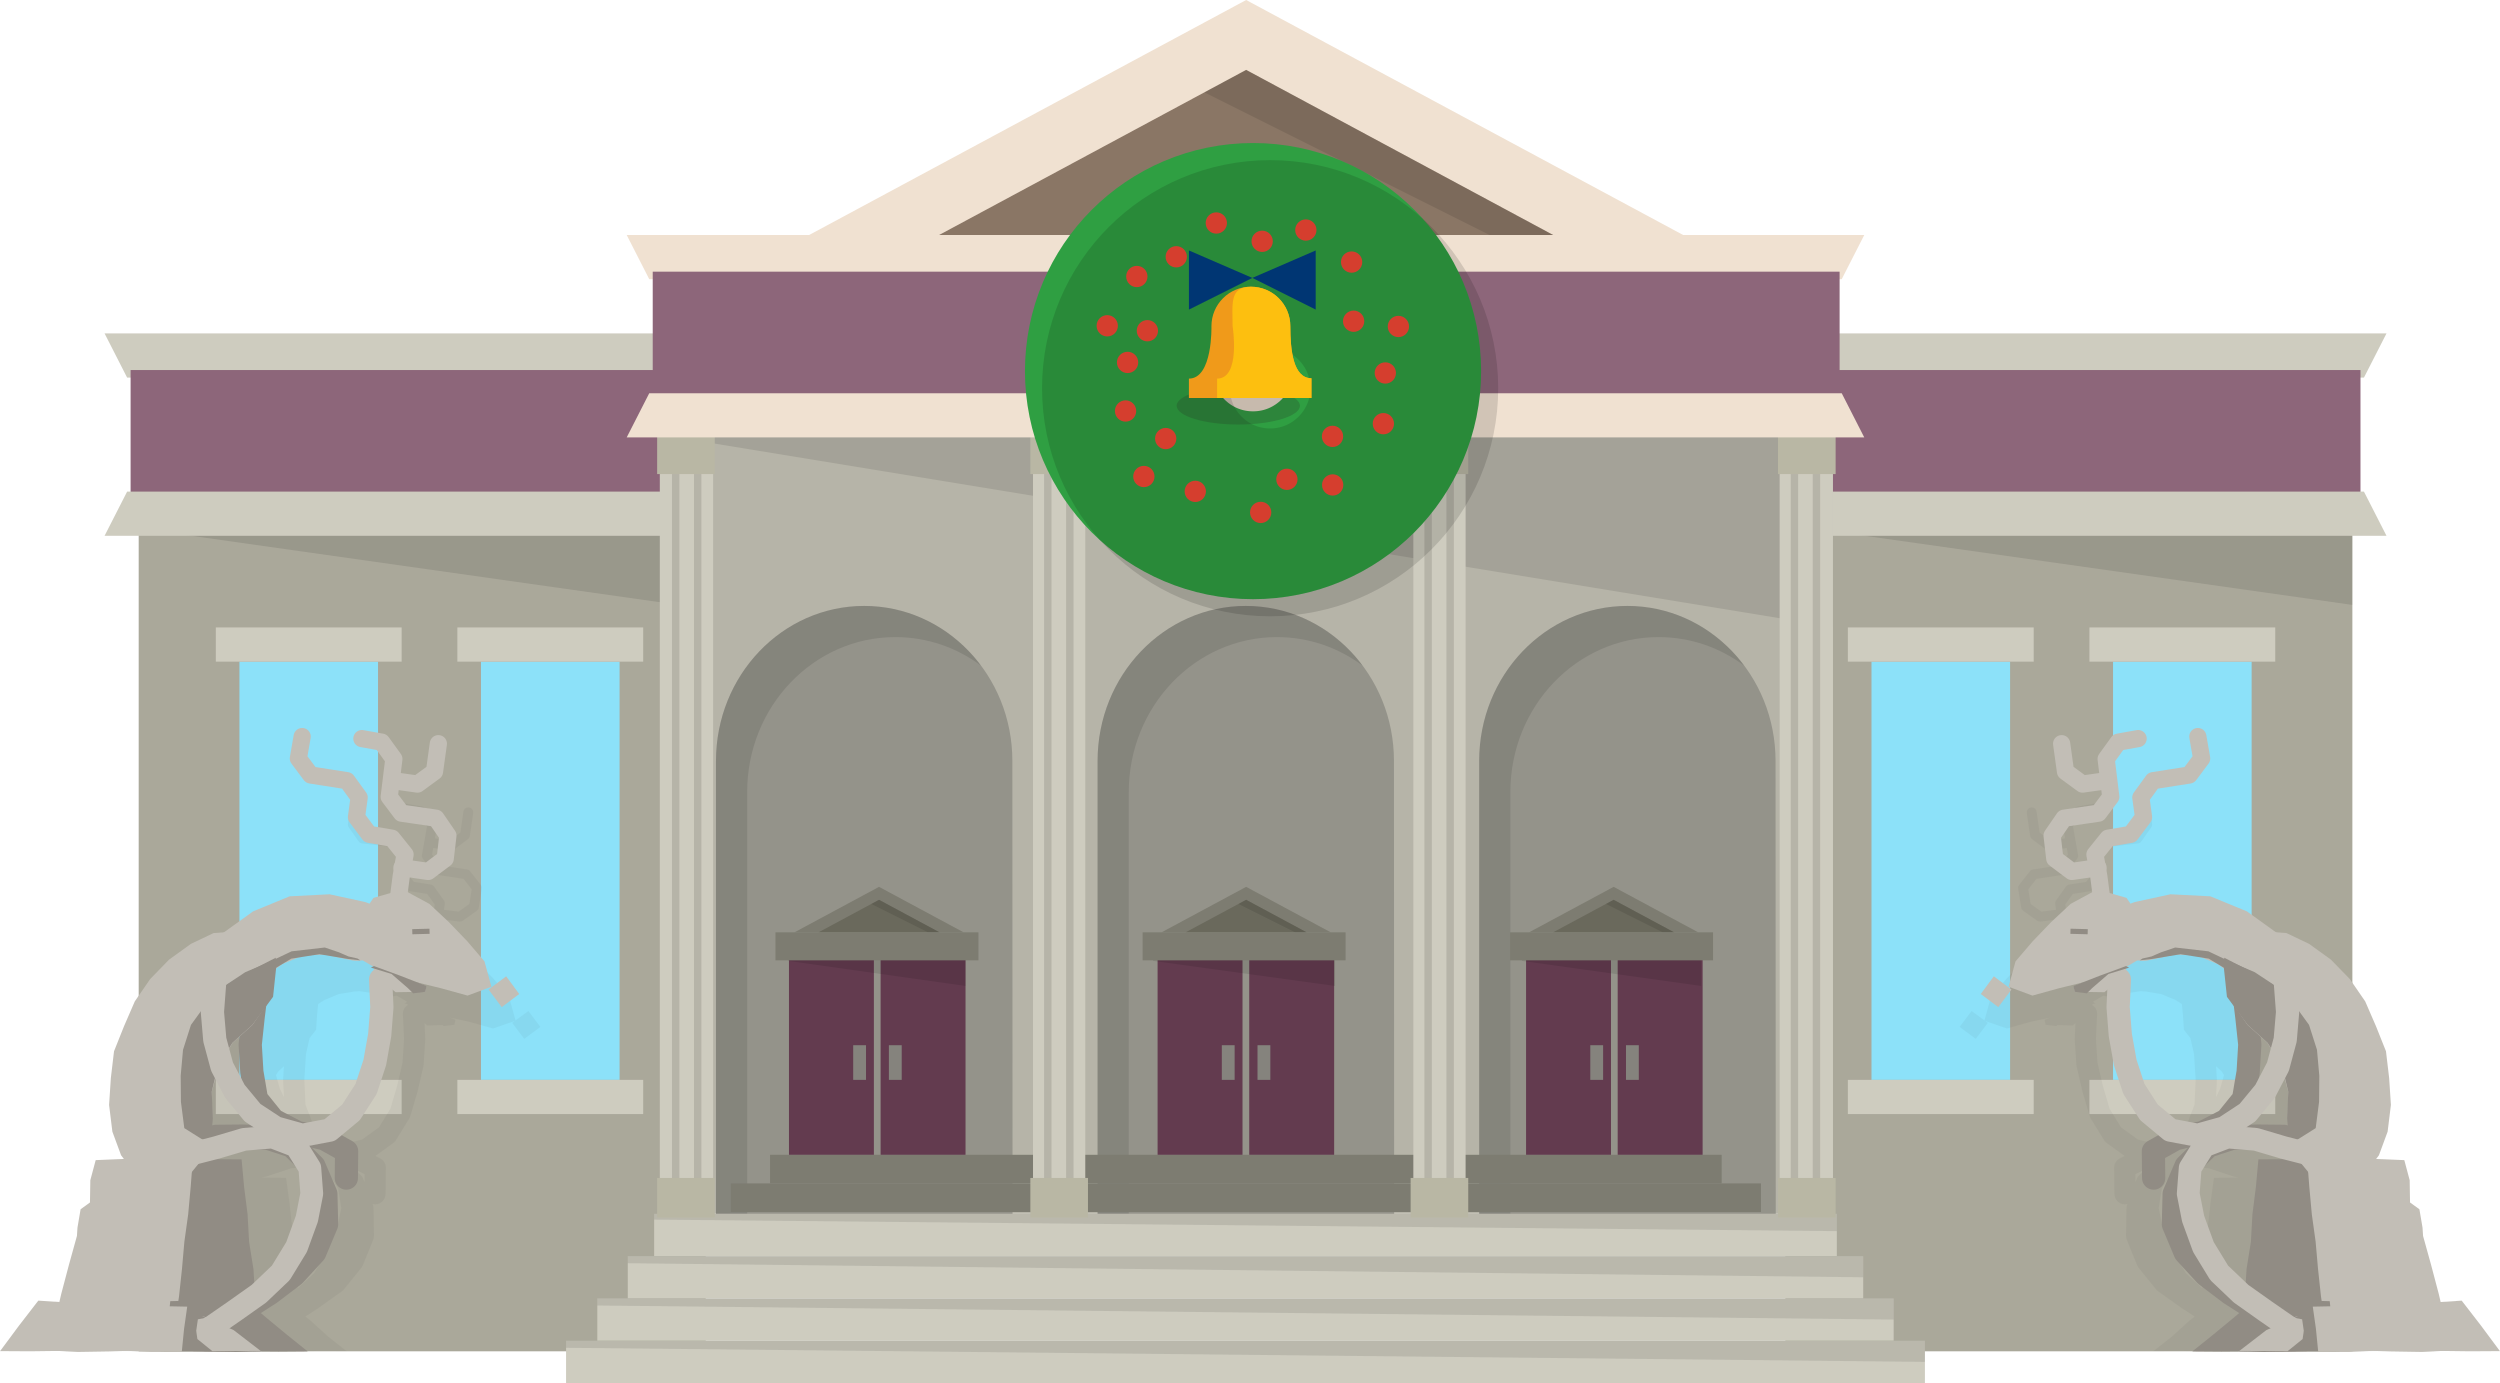 <?xml version="1.0" encoding="iso-8859-1"?>
<!-- Generator: Adobe Illustrator 18.0.0, SVG Export Plug-In . SVG Version: 6.00 Build 0)  -->
<!DOCTYPE svg PUBLIC "-//W3C//DTD SVG 1.1//EN" "http://www.w3.org/Graphics/SVG/1.1/DTD/svg11.dtd">
<svg version="1.1" id="Layer_1" xmlns="http://www.w3.org/2000/svg" xmlns:xlink="http://www.w3.org/1999/xlink" x="0px" y="0px"
	 viewBox="0 89.297 149.99 82.976" style="enable-background:new 0 89.297 149.99 82.976;" xml:space="preserve">
<symbol  id="New_Symbol_33" viewBox="-47.118 -54.414 94.236 108.828">
	<path style="opacity:0.04;enable-background:new    ;" d="M35.678-54.322l-3.224,3.937l-2.987,4.053l-3.274-0.072l-0.315,1.265
		l-1.21,4.566l-1.299,4.542l-0.203,1.277l-0.534,2.865l-1.146,1.211l-0.393,3.453l-0.737,3.305l-4.591-0.142l0.635,0.748
		l1.562,3.733l0.428,4.272l-0.44,4.257l-0.455,4.263l-1.559,3.998l-2.072,3.73l-2.329,3.575L8.596,7.622l-3.334,2.687l-3.627,1.804
		l-1.739,0.073l-4.713,3.125l-5.673,2.37l-6.319,0.408l-5.429-1.075c-0.358-0.071-0.693-0.187-1.012-0.329l-0.549,0.905
		l-4.212,1.208l-0.433,3.122c0.003,0.05,0.018,0.097,0.011,0.148c-0.007,0.058-0.036,0.106-0.054,0.16l-0.194,1.402l1.308,1.836
		l2.919,0.458c0.214,0.034,0.408,0.146,0.543,0.316L-22,28.641c0.154,0.193,0.217,0.443,0.173,0.685l-0.445,2.45l1.38,1.918
		l4.871,0.585c0.244,0.029,0.464,0.16,0.605,0.361l1.72,2.445c0.122,0.174,0.176,0.386,0.149,0.597l-0.389,3.164
		c-0.058,0.47-0.487,0.809-0.963,0.748c-0.473-0.058-0.81-0.487-0.753-0.957l0.35-2.837l-1.309-1.861l-4.866-0.584
		c-0.241-0.029-0.458-0.157-0.599-0.353l-1.814-2.52c-0.136-0.189-0.189-0.425-0.148-0.653l0.44-2.427l-1.459-1.833l-2.945-0.463
		c-0.23-0.036-0.436-0.163-0.57-0.352l-1.716-2.409c-0.127-0.178-0.181-0.397-0.151-0.614l0.142-1.028l-2.562-0.316l-1.868,1.329
		l-0.407,2.561l1.431,1.816l4.624,0.706c0.219,0.034,0.418,0.15,0.553,0.324l1.905,2.456c0.148,0.191,0.208,0.435,0.167,0.672
		l-0.878,5.01l1.445,1.823l2.534,0.449c0.47,0.083,0.783,0.529,0.699,0.996s-0.534,0.78-1.002,0.695l-2.857-0.506
		c-0.208-0.037-0.396-0.149-0.527-0.314l-1.888-2.38c-0.152-0.191-0.215-0.439-0.173-0.679l0.382-2.179l-2.573-0.38l-1.863,1.392
		l-0.532,3.647c-0.068,0.47-0.506,0.8-0.979,0.727c-0.472-0.068-0.799-0.504-0.731-0.973l0.583-3.998
		c0.033-0.224,0.154-0.427,0.336-0.564l2.436-1.82c0.151-0.113,0.333-0.172,0.519-0.172c0.042,0,0.085,0.004,0.127,0.01l2.972,0.439
		l0.2-1.143l-1.461-1.884l-4.619-0.706c-0.217-0.034-0.413-0.147-0.549-0.319l-1.874-2.377c-0.148-0.188-0.211-0.428-0.173-0.664
		l0.522-3.286c0.036-0.228,0.162-0.431,0.351-0.565l2.437-1.733c0.147-0.105,0.323-0.16,0.502-0.16c0.035,0,0.071,0.002,0.106,0.006
		l2.92,0.36l0.372-2.687l-3.096-1.771l-3.16-2.807l-2.955-3.02l-2.738-3.216l-1.139-4.099l-2.229,1.631l-0.004,0.029l-2.107-2.802
		l0.025,0.004l2.797-2.076v0.003l2.1,2.783h0.002l-0.465,0.34l3.803-1.317l4.18,1.179l3.319,0.698l-0.94-0.355l0.184-0.858h0.006
		l0.004-0.019l1.893-0.227l0.177,0.179l2.642-0.086l0.482,0.411l-0.127-2.667c-0.004-0.068-0.003-0.137,0.002-0.205l0.285-4.402
		c0.006-0.1,0.021-0.2,0.044-0.298l1.001-4.291c0.008-0.034,0.017-0.066,0.026-0.099l1.24-4.224
		c0.046-0.157,0.113-0.307,0.199-0.447l2.317-3.757c0.127-0.205,0.292-0.383,0.488-0.525l3.092-2.239l-0.806-0.405
		c-0.629-0.317-1.023-0.96-1.016-1.661l0.046-4.563c0.01-1.009,0.836-1.82,1.849-1.82c0.006,0,0.012,0,0.019,0
		c0.139,0.001,0.273,0.021,0.403,0.051l-0.046-0.124c-0.075-0.204-0.115-0.419-0.119-0.637l-0.08-4.728
		c-0.004-0.262,0.044-0.522,0.144-0.765l1.793-4.402c0.072-0.177,0.17-0.343,0.29-0.492l3.022-3.73
		c0.111-0.137,0.242-0.259,0.386-0.363l3.982-2.832l2.348-1.545l-0.896-0.696l-3.068-2.786l-3.229-2.55l4.544,0.057l2.82-0.077l0,0
		h0.005l1.738-0.047l1.878,0.019l0.247-0.004l3.263,0.032l0.841-0.012l3.977,0.083l2.003-0.071L8-54.353l0.843,0.021l1.232-0.044
		l-0.013,0.074l2.582,0.064l3.696-0.065l3.215-0.01l3.614-0.042l4.964,0.129l2.655-0.097L35.678-54.322z M-2.756-24.046
		l-0.586-4.239L-3.82-32.62l-0.391-4.341l-0.331-4.343l-0.263-1.986l-2.827,2.604l-2.257,3.763l-1.765,4.101l-0.736,3.506
		l0.549,3.367l0.875,1.482l1.123,1.028l3.189,1.136l1.769,0.052l1.244-0.138l4.183-1.393c0.069-0.023,0.139-0.042,0.21-0.057
		l0.753-0.154l-0.063-0.001L-2.756-24.046z M-2.248-6.81l-0.141,2.219l0.958-0.855l0.433-0.674l-0.676-2.394L-2.383-9.98
		l0.136,2.969C-2.244-6.943-2.244-6.876-2.248-6.81z M-3.555-18.118c0.168,0.11,0.317,0.246,0.44,0.404l2.727,3.47
		c0.082,0.104,0.152,0.216,0.21,0.335l1.487,3.076l0.568-2.358l-0.126-2.917l-0.145-1.319l0.193-1.299
		c-0.154,0.053-0.314,0.094-0.484,0.108l-4.082,0.324c-0.072,0.005-0.143,0.004-0.214,0.005l-0.874-0.026L-3.555-18.118z
		 M-20.955-12.002l-1.156,3.937l-0.955,4.094l-0.269,4.149l0.205,4.299c0.032,0.667-0.302,1.263-0.822,1.61l-0.003,0.145
		l0.517,0.145l-0.418,0.285l1.764,1.042c0.131-0.022,0.266-0.031,0.4-0.042l-0.011-0.016l0.074,0.009
		c0.412-0.028,0.83-0.023,1.255,0.061l1.676,0.332l3.143,0.461l0.88-0.057l2.752-0.453l2.469-1.032l0.834-0.526l0.258-0.171
		l0.18-1.683l0.192-2.81l1.134-1.465l0.626-2.754l0.287-4.502l-0.2-4.359l-1.44-3.688l-2.905-2.383l-2.67-0.684l-2.841,0.678
		l-2.956,2.14L-20.955-12.002z M-16.25-24.292l-0.187-0.51l-0.014,1.394l1.869,0.939l-1.153-1.055
		C-15.966-23.736-16.143-23.999-16.25-24.292z"/>
	<g>
		<g>
			<g>
				<polygon style="fill:#918C84;" points="19.161,-54.356 14.716,-54.221 10.36,-54.324 6.001,-54.41 1.652,-54.276 2.225,-49.522 
					2.637,-44.742 2.931,-39.952 3.689,-35.208 3.954,-30.41 4.559,-25.643 5,-20.824 9.73,-20.799 14.436,-20.849 15.202,-25.619 
					15.678,-30.418 16.369,-35.185 17.156,-39.939 17.837,-44.713 18.462,-49.497 				"/>
			</g>
			<g>
				
					<polyline style="fill:none;stroke:#918C84;stroke-width:4.052;stroke-linecap:round;stroke-linejoin:round;stroke-miterlimit:10;" points="
					-13.271,-24.09 -13.317,-19.411 -9.416,-17.229 -4.747,-16.143 -0.567,-13.974 2.408,-10.293 3.211,-5.575 3.497,-0.804 
					2.988,3.961 2.409,8.725 1.397,13.425 				"/>
			</g>
			<g>
				
					<polyline style="fill:none;stroke:#918C84;stroke-width:4.298;stroke-linecap:round;stroke-linejoin:round;stroke-miterlimit:10;" points="
					9.438,-16.934 4.944,-16.89 0.475,-17.002 -3.784,-18.384 -7.513,-22.053 -9.572,-26.866 -9.705,-32.142 -7.656,-37.02 
					-4.097,-40.901 0.091,-44.081 3.695,-46.394 7.426,-48.497 10.96,-50.937 				"/>
			</g>
			<g>
				<polyline style="fill:none;stroke:#C2BEB6;stroke-width:10.439;stroke-linecap:round;stroke-miterlimit:10;" points="
					8.314,10.651 4.792,14.699 0.432,17.836 -4.543,19.884 -9.911,20.159 -15.145,19.02 				"/>
			</g>
			<g>
				<polygon style="fill:#C2BEB6;" points="-0.943,13.932 -1.004,13.47 -0.301,7.608 3.1,2.623 6.567,-0.49 8.961,-4.498 
					10.205,-9.01 10.103,-13.707 10.924,-19.656 14.692,-24.264 15.021,-24.607 19.276,-25.493 23.349,-23.652 26.019,-20.106 
					27.534,-15.995 28.107,-11.336 27.802,-6.654 27.248,-1.974 25.501,2.404 23.624,6.728 20.943,10.621 17.65,14.008 
					13.834,16.759 9.884,18.643 5.512,18.959 1.325,17.578 				"/>
			</g>
			<g>
				<polygon style="fill:#918C84;" points="-13.645,14.562 -12.602,15.015 -11.996,15.28 -9.511,16.123 -3.722,15.458 0.282,13.554 
					4.357,11.819 8.044,9.375 11.221,6.323 11.233,6.168 8.354,5.471 3.924,7.841 0.633,11.592 -3.657,14.177 -8.579,14.952 
					-13.478,14.137 -15.691,13.884 -15.205,14.208 				"/>
			</g>
			<g>
				<polygon style="fill:#918C84;" points="-0.958,13.93 -0.972,14.348 3.309,12.147 7.436,9.706 11.002,6.522 13.828,2.627 
					15.215,-1.721 15.621,-6.252 15.579,-10.782 14.991,-15.379 10.433,-18.247 10.005,-13.691 10.206,-9.01 9.111,-4.435 
					6.582,-0.478 3.11,2.637 -0.491,7.528 -1.124,13.491 				"/>
			</g>
			<g>
				
					<polyline style="fill:none;stroke:#C2BEB6;stroke-width:4.052;stroke-linecap:round;stroke-linejoin:round;stroke-miterlimit:10;" points="
					-19.247,10.55 -19.467,5.699 -19.086,0.856 -18.232,-3.926 -16.714,-8.548 -14.086,-12.628 -10.354,-15.728 -5.588,-16.628 
					-0.948,-15.335 3.086,-12.684 6.173,-8.95 8.413,-4.65 9.674,0.037 10.088,4.867 9.721,9.7 				"/>
			</g>
			<g>
				<g>
					
						<polyline style="fill:none;stroke:#C2BEB6;stroke-width:3;stroke-linecap:round;stroke-linejoin:round;stroke-miterlimit:10;" points="
						-22.333,24.629 -22.834,28.502 -23.51,32.349 -21.233,35.183 -17.272,35.858 -15.035,38.847 -15.504,42.286 -13.376,45.218 
						-7.056,46.209 -4.901,49.094 -5.565,52.914 					"/>
				</g>
				<g>
					
						<polyline style="fill:none;stroke:#C2BEB6;stroke-width:3;stroke-linecap:round;stroke-linejoin:round;stroke-miterlimit:10;" points="
						-22.968,30.049 -27.549,29.388 -30.514,31.62 -30.983,35.644 -28.904,38.673 -22.893,39.552 -20.748,42.398 -21.557,49.004 
						-19.438,51.938 -15.981,52.56 					"/>
				</g>
				<g>
					
						<polyline style="fill:none;stroke:#C2BEB6;stroke-width:3;stroke-linecap:round;stroke-linejoin:round;stroke-miterlimit:10;" points="
						-21.669,45.191 -25.679,44.626 -28.645,46.8 -29.319,51.671 					"/>
				</g>
				<g>
					<polygon style="fill:#C2BEB6;" points="-14.955,20.309 -18.003,24.78 -23.122,26.239 -27.747,23.733 -31.136,20.567 
						-34.349,17.225 -37.361,13.708 -38.574,9.282 -34.412,7.736 -29.826,9.007 -25.201,10.14 -20.57,11.254 -15.396,14.308 					
						"/>
				</g>
				<g>
					<polygon style="fill:#C2BEB6;" points="-43.423,8.013 -40.364,5.719 -40.366,5.732 -38.063,8.794 -38.078,8.792 
						-41.149,11.102 -41.149,11.1 					"/>
				</g>
			</g>
			<g>
				<polygon style="fill:#C2BEB6;" points="17.01,-54.232 22.484,-54.145 28.005,-54.323 33.53,-54.414 39.006,-54.134 
					37.621,-49.283 36.433,-44.217 35.104,-39.189 33.715,-34.177 33.623,-32.736 33.079,-29.534 31.442,-28.34 31.381,-24.461 
					30.445,-20.959 24.773,-20.723 19.095,-20.796 13.511,-20.902 13.878,-25.64 14.315,-30.42 14.976,-35.175 15.398,-39.955 
					15.912,-44.731 16.62,-49.488 				"/>
			</g>
			<g>
				<polygon style="fill:#918C84;" points="18.558,-54.329 13.521,-54.348 8.532,-54.377 3.537,-54.32 -1.46,-54.36 -6.526,-54.32 
					-2.93,-51.429 0.576,-48.535 4.028,-45.619 8.483,-45.457 12.968,-45.44 17.439,-45.56 17.889,-49.926 				"/>
			</g>
			<g>
				
					<polyline style="fill:none;stroke:#C2BEB6;stroke-width:3.968;stroke-linecap:round;stroke-linejoin:round;stroke-miterlimit:10;" points="
					14.275,-20.023 9.384,-18.766 4.559,-17.334 -0.399,-16.929 -4.51,-18.504 -6.898,-22.321 -7.244,-26.808 -6.385,-31.19 
					-4.589,-36.121 -1.843,-40.619 1.976,-44.257 6.273,-47.302 10.596,-50.294 				"/>
			</g>
			<g>
				<polygon style="fill:#C2BEB6;" points="15.43,-54.395 20.776,-54.412 26.05,-54.165 31.321,-54.151 36.596,-54.232 
					41.875,-54.301 47.118,-54.269 43.85,-49.862 40.451,-45.464 35.223,-45.81 30.036,-46.054 24.835,-46.029 19.645,-46.41 
					14.482,-46.513 15.029,-50.37 				"/>
			</g>
			<g>
				<polygon style="fill:#C2BEB6;" points="12.622,-48.722 12.909,-50.699 12.867,-51.073 12.765,-51.751 12.71,-52.163 
					10.089,-54.283 5.865,-54.251 1.669,-54.236 6.38,-50.609 11.944,-48.158 10.998,-48.415 				"/>
			</g>
			<g>
				
					<line style="fill:none;stroke:#918C84;stroke-width:0.895;stroke-miterlimit:10;" x1="-24.772" y1="18.878" x2="-27.781" y2="18.957"/>
			</g>
			<g>
				<polygon style="fill:#C2BEB6;" points="-18.098,12.958 -22.668,11.188 -27.206,9.367 -27.036,8.405 -21.86,8.327 
					-18.042,11.517 				"/>
			</g>
			<g>
				<polygon style="fill:#918C84;" points="-24.006,9.036 -21.16,11.505 -17.545,12.616 -18.085,12.888 -22.673,11.201 
					-27.251,9.417 -27.049,8.396 -24.924,8.131 				"/>
			</g>
		</g>
	</g>
</symbol>
<g id="HOUSE15">
	<rect x="107.115" y="118.413" style="fill:#AAA89A;" width="34.018" height="51.957"/>
	<polyline style="opacity:0.1;enable-background:new    ;" points="141.133,120.965 141.133,125.59 108.507,120.965 	"/>
	<rect x="126.774" y="128.993" style="fill:#8CE1F9;" width="8.315" height="25.092"/>
	<rect x="125.357" y="154.085" style="fill:#CECCBF;" width="11.149" height="2.052"/>
	<rect x="125.357" y="126.941" style="fill:#CECCBF;" width="11.149" height="2.052"/>
	<rect x="112.282" y="128.993" style="fill:#8CE1F9;" width="8.315" height="25.092"/>
	<rect x="110.865" y="154.085" style="fill:#CECCBF;" width="11.149" height="2.052"/>
	<rect x="110.865" y="126.941" style="fill:#CECCBF;" width="11.149" height="2.052"/>
	<polygon style="fill:#CECCBF;" points="106.436,111.95 141.828,111.95 143.181,109.299 106.436,109.299 	"/>
	<rect x="106.436" y="111.498" style="fill:#8D667A;" width="35.183" height="8.62"/>
	<polygon style="fill:#CECCBF;" points="106.436,118.793 141.828,118.793 143.181,121.444 106.436,121.444 	"/>
	<rect x="8.321" y="118.413" style="fill:#AAA89A;" width="34.018" height="51.957"/>
	<polyline style="opacity:0.1;enable-background:new    ;" points="40.736,120.965 40.736,125.59 8.11,120.965 	"/>
	<rect x="14.365" y="128.993" style="fill:#8CE1F9;" width="8.315" height="25.092"/>
	<rect x="12.948" y="154.085" style="fill:#CECCBF;" width="11.149" height="2.052"/>
	<rect x="12.948" y="126.941" style="fill:#CECCBF;" width="11.149" height="2.052"/>
	<rect x="28.857" y="128.993" style="fill:#8CE1F9;" width="8.315" height="25.092"/>
	<rect x="27.44" y="154.085" style="fill:#CECCBF;" width="11.149" height="2.052"/>
	<rect x="27.44" y="126.941" style="fill:#CECCBF;" width="11.149" height="2.052"/>
	<polygon style="fill:#CECCBF;" points="43.019,111.95 7.626,111.95 6.273,109.299 43.019,109.299 	"/>
	<rect x="7.835" y="111.498" style="fill:#8D667A;" width="35.183" height="8.62"/>
	<polygon style="fill:#CECCBF;" points="43.019,118.793 7.626,118.793 6.273,121.444 43.019,121.444 	"/>
	<rect x="41.153" y="113.04" style="fill:#B6B4A8;" width="67.187" height="49.083"/>
	<polyline style="opacity:0.1;enable-background:new    ;" points="109.97,115.372 109.97,126.912 39.586,115.372 	"/>
	<path style="fill:#94938A;" d="M60.749,162.123H42.956v-27.173c0-5.136,3.981-9.299,8.891-9.299l0,0
		c4.909,0,8.889,4.161,8.891,9.295L60.749,162.123z"/>
	<path style="fill:#94938A;" d="M83.644,162.123H65.85v-27.173c0-5.136,3.981-9.299,8.891-9.299l0,0
		c4.909,0,8.889,4.161,8.891,9.295L83.644,162.123z"/>
	<path style="fill:#94938A;" d="M106.538,162.123H88.744v-27.173c0-5.136,3.981-9.299,8.891-9.299l0,0
		c4.909,0,8.889,4.161,8.891,9.295L106.538,162.123z"/>
	<path style="opacity:0.1;enable-background:new    ;" d="M104.647,129.235c-1.449-1.081-3.224-1.714-5.138-1.714h-0.003
		c-4.907,0-8.889,4.164-8.889,9.298v25.303h-1.872v-27.172c0-5.138,3.982-9.302,8.892-9.302c2.454,0,4.677,1.039,6.284,2.722
		C104.183,128.643,104.427,128.932,104.647,129.235z"/>
	<path style="opacity:0.1;enable-background:new    ;" d="M81.752,129.235c-1.449-1.081-3.224-1.714-5.138-1.714h-0.003
		c-4.907,0-8.889,4.164-8.889,9.298v25.303H65.85v-27.172c0-5.138,3.982-9.302,8.892-9.302c2.454,0,4.677,1.039,6.284,2.722
		C81.288,128.643,81.532,128.932,81.752,129.235z"/>
	<path style="opacity:0.1;enable-background:new    ;" d="M58.858,129.235c-1.449-1.081-3.224-1.714-5.138-1.714h-0.003
		c-4.907,0-8.889,4.164-8.889,9.298v25.303h-1.872v-27.172c0-5.138,3.982-9.302,8.892-9.302c2.454,0,4.677,1.039,6.284,2.722
		C58.393,128.643,58.637,128.932,58.858,129.235z"/>
	<rect x="43.845" y="160.296" style="fill:#7D7C71;" width="61.804" height="1.717"/>
	<rect x="46.2" y="158.58" style="fill:#7D7C71;" width="57.094" height="1.717"/>
	<rect x="74.949" y="146.857" style="fill:#633B4F;" width="5.095" height="11.722"/>
	<rect x="69.451" y="146.857" style="fill:#633B4F;" width="5.095" height="11.722"/>
	<rect x="73.304" y="152.006" style="fill:#85837D;" width="0.769" height="2.079"/>
	<rect x="75.446" y="152.006" style="fill:#85837D;" width="0.769" height="2.079"/>
	<rect x="97.055" y="146.857" style="fill:#633B4F;" width="5.095" height="11.722"/>
	<rect x="91.558" y="146.857" style="fill:#633B4F;" width="5.095" height="11.722"/>
	<rect x="95.411" y="152.006" style="fill:#85837D;" width="0.769" height="2.079"/>
	<rect x="97.553" y="152.006" style="fill:#85837D;" width="0.769" height="2.079"/>
	<rect x="52.833" y="146.857" style="fill:#633B4F;" width="5.095" height="11.722"/>
	<rect x="47.335" y="146.857" style="fill:#633B4F;" width="5.095" height="11.722"/>
	<rect x="51.188" y="152.006" style="fill:#85837D;" width="0.769" height="2.079"/>
	<rect x="53.33" y="152.006" style="fill:#85837D;" width="0.769" height="2.079"/>
	<rect x="39.247" y="162.123" style="fill:#CECCBF;" width="70.955" height="2.538"/>
	<rect x="37.664" y="164.661" style="fill:#CECCBF;" width="74.121" height="2.537"/>
	<rect x="35.836" y="167.198" style="fill:#CECCBF;" width="77.776" height="2.538"/>
	<rect x="33.962" y="169.736" style="fill:#CECCBF;" width="81.525" height="2.537"/>
	<polygon style="opacity:0.1;enable-background:new    ;" points="37.664,164.661 111.784,164.661 111.784,165.929 37.664,165.085 	
		"/>
	<polygon style="opacity:0.1;enable-background:new    ;" points="39.247,162.123 110.202,162.123 110.202,163.16 39.247,162.469 	
		"/>
	<polygon style="opacity:0.1;enable-background:new    ;" points="35.836,167.198 113.612,167.198 113.612,168.466 35.836,167.622 	
		"/>
	<polygon style="opacity:0.1;enable-background:new    ;" points="33.962,169.736 115.487,169.736 115.487,171.004 33.962,170.16 	
		"/>
	<polygon style="fill:#F0E1D1;" points="47.269,104.082 74.764,89.297 102.258,104.082 	"/>
	<polygon style="fill:#8A7665;" points="55.066,104.082 74.764,93.49 94.461,104.082 	"/>
	<polygon style="opacity:0.1;enable-background:new    ;" points="94.461,104.082 74.764,93.49 72.257,94.838 79.118,98.269 
		90.741,104.082 	"/>
	<polygon style="fill:#7D7C71;" points="69.677,145.239 74.763,142.504 79.85,145.239 	"/>
	<polygon style="fill:#6A695C;" points="71.119,145.239 74.763,143.28 78.407,145.239 	"/>
	<polygon style="opacity:0.1;enable-background:new    ;" points="78.407,145.239 74.763,143.28 74.3,143.529 75.569,144.164 
		77.719,145.239 	"/>
	<rect x="61.977" y="115.371" style="fill:#CECCBF;" width="3.135" height="46.584"/>
	<rect x="62.642" y="115.371" style="fill:#B6B4A8;" width="0.445" height="46.584"/>
	<rect x="63.963" y="115.371" style="fill:#B6B4A8;" width="0.445" height="46.584"/>
	<rect x="39.586" y="115.371" style="fill:#CECCBF;" width="3.135" height="46.584"/>
	<rect x="106.835" y="115.371" style="fill:#CECCBF;" width="3.135" height="46.584"/>
	<rect x="106.772" y="115.371" style="fill:#CECCBF;" width="3.135" height="46.584"/>
	<rect x="107.437" y="115.371" style="fill:#B6B4A8;" width="0.445" height="46.584"/>
	<rect x="108.757" y="115.371" style="fill:#B6B4A8;" width="0.445" height="46.584"/>
	<rect x="84.795" y="115.371" style="fill:#CECCBF;" width="3.135" height="46.584"/>
	<rect x="85.459" y="115.371" style="fill:#B6B4A8;" width="0.445" height="46.584"/>
	<rect x="86.78" y="115.371" style="fill:#B6B4A8;" width="0.445" height="46.584"/>
	<rect x="39.65" y="115.371" style="fill:#CECCBF;" width="3.135" height="46.584"/>
	<rect x="40.315" y="115.371" style="fill:#B6B4A8;" width="0.445" height="46.584"/>
	<rect x="41.636" y="115.371" style="fill:#B6B4A8;" width="0.445" height="46.584"/>
	<rect x="61.817" y="115.371" style="fill:#B9B7A4;" width="3.456" height="2.369"/>
	<rect x="39.426" y="115.371" style="fill:#B9B7A4;" width="3.456" height="2.369"/>
	<rect x="84.632" y="115.371" style="fill:#B9B7A4;" width="3.456" height="2.369"/>
	<rect x="106.674" y="115.371" style="fill:#B9B7A4;" width="3.456" height="2.369"/>
	<rect x="61.817" y="159.97" style="fill:#B9B7A4;" width="3.456" height="2.369"/>
	<rect x="39.426" y="159.97" style="fill:#B9B7A4;" width="3.456" height="2.369"/>
	<rect x="84.632" y="159.97" style="fill:#B9B7A4;" width="3.456" height="2.369"/>
	<rect x="106.674" y="159.97" style="fill:#B9B7A4;" width="3.456" height="2.369"/>
	<polygon style="fill:#F0E1D1;" points="110.496,106.047 38.952,106.047 37.599,103.396 111.849,103.396 	"/>
	<rect x="39.161" y="105.596" style="fill:#8D667A;" width="71.208" height="8.62"/>
	<polygon style="fill:#F0E1D1;" points="110.496,112.89 38.952,112.89 37.599,115.541 111.849,115.541 	"/>
	
		<use xlink:href="#New_Symbol_33"  width="94.236" height="108.828" id="XMLID_56_" x="-47.118" y="-54.414" transform="matrix(0.344 0 0 -0.344 133.776 151.69)" style="overflow:visible;"/>
	<circle style="fill:none;stroke:#2F9F42;stroke-width:11.27;stroke-miterlimit:10;" cx="75.177" cy="111.562" r="8.049"/>
	
		<circle style="opacity:0.13;fill:none;stroke:#000000;stroke-width:11.27;stroke-miterlimit:10;enable-background:new    ;" cx="76.202" cy="112.588" r="8.049"/>
	<ellipse style="opacity:0.2;fill:#231F20;enable-background:new    ;" cx="74.292" cy="113.641" rx="3.698" ry="1.126"/>
	<circle style="fill:#D53E2E;" cx="83.898" cy="108.884" r="0.639"/>
	<circle style="fill:#D53E2E;" cx="81.212" cy="108.569" r="0.639"/>
	<circle style="fill:#D53E2E;" cx="75.635" cy="120.04" r="0.639"/>
	<circle style="fill:#D53E2E;" cx="67.65" cy="111.041" r="0.639"/>
	<circle style="fill:#D53E2E;" cx="72.974" cy="102.676" r="0.639"/>
	<circle style="fill:#D53E2E;" cx="68.205" cy="105.886" r="0.639"/>
	<circle style="fill:#D53E2E;" cx="67.529" cy="113.955" r="0.639"/>
	<circle style="fill:#D53E2E;" cx="68.627" cy="117.885" r="0.639"/>
	<circle style="fill:#D53E2E;" cx="77.209" cy="118.054" r="0.639"/>
	<circle style="fill:#D53E2E;" cx="75.725" cy="103.774" r="0.639"/>
	<circle style="fill:#D53E2E;" cx="79.945" cy="115.477" r="0.639"/>
	<circle style="fill:#D53E2E;" cx="81.091" cy="105.02" r="0.639"/>
	<circle style="fill:#D53E2E;" cx="68.839" cy="109.139" r="0.639"/>
	<circle style="fill:#D53E2E;" cx="71.712" cy="118.777" r="0.639"/>
	<circle style="fill:#D53E2E;" cx="69.937" cy="115.609" r="0.639"/>
	<circle style="fill:#D53E2E;" cx="82.997" cy="114.716" r="0.639"/>
	<circle style="fill:#D53E2E;" cx="79.955" cy="118.392" r="0.639"/>
	<circle style="fill:#D53E2E;" cx="66.43" cy="108.843" r="0.639"/>
	<circle style="fill:#D53E2E;" cx="83.113" cy="111.674" r="0.639"/>
	<circle style="fill:#D53E2E;" cx="78.345" cy="103.098" r="0.639"/>
	<circle style="fill:#D53E2E;" cx="70.571" cy="104.703" r="0.639"/>
	<polygon style="fill:#003673;" points="78.936,104.323 78.936,107.872 75.134,105.971 	"/>
	<polygon style="fill:#003673;" points="71.331,104.323 71.331,107.872 75.134,105.971 	"/>
	<path style="fill:#F09A1A;" d="M71.331,113.174h7.351v-1.183c-1.098,0-1.268-1.69-1.268-3.126c0-1.307-1.059-2.366-2.366-2.366
		c-1.307,0-2.366,1.059-2.366,2.366c0,0,0.085,3.147-1.352,3.147V113.174z"/>
	<path style="fill:#FDBF0F;" d="M73.021,113.174h5.662v-1.183c-1.098,0-1.268-1.69-1.268-3.126c0-1.307-1.059-2.366-2.366-2.366
		c-1.307,0-1.098,1.059-1.098,2.366c0,0,0.507,3.147-0.929,3.147C73.021,112.013,73.021,113.174,73.021,113.174z"/>
	
		<use xlink:href="#New_Symbol_33"  width="94.236" height="108.828" id="XMLID_55_" x="-47.118" y="-54.414" transform="matrix(-0.344 0 0 -0.344 16.214 151.69)" style="overflow:visible;"/>
	<polygon style="opacity:0.1;enable-background:new    ;" points="80.098,148.452 69.182,146.948 69.182,146.772 80.098,146.772 	
		"/>
	<rect x="68.551" y="145.234" style="fill:#7D7C71;" width="12.179" height="1.68"/>
	<polygon style="fill:#7D7C71;" points="47.652,145.239 52.738,142.504 57.824,145.239 	"/>
	<polygon style="fill:#6A695C;" points="49.094,145.239 52.738,143.28 56.382,145.239 	"/>
	<polygon style="opacity:0.1;enable-background:new    ;" points="56.382,145.239 52.738,143.28 52.274,143.529 53.544,144.164 
		55.694,145.239 	"/>
	<polygon style="opacity:0.1;enable-background:new    ;" points="57.933,148.452 47.296,146.948 47.296,146.772 57.933,146.772 	
		"/>
	<rect x="46.525" y="145.234" style="fill:#7D7C71;" width="12.179" height="1.68"/>
	<polygon style="fill:#7D7C71;" points="91.725,145.239 96.811,142.504 101.897,145.239 	"/>
	<polygon style="fill:#6A695C;" points="93.167,145.239 96.811,143.28 100.455,145.239 	"/>
	<polygon style="opacity:0.1;enable-background:new    ;" points="100.455,145.239 96.811,143.28 96.347,143.529 97.616,144.164 
		99.766,145.239 	"/>
	<polygon style="opacity:0.1;enable-background:new    ;" points="102.068,148.452 91.307,146.948 91.307,146.772 102.068,146.772 	
		"/>
	<rect x="90.598" y="145.234" style="fill:#7D7C71;" width="12.179" height="1.68"/>
</g>
<g id="Layer_1_1_">
</g>
</svg>
